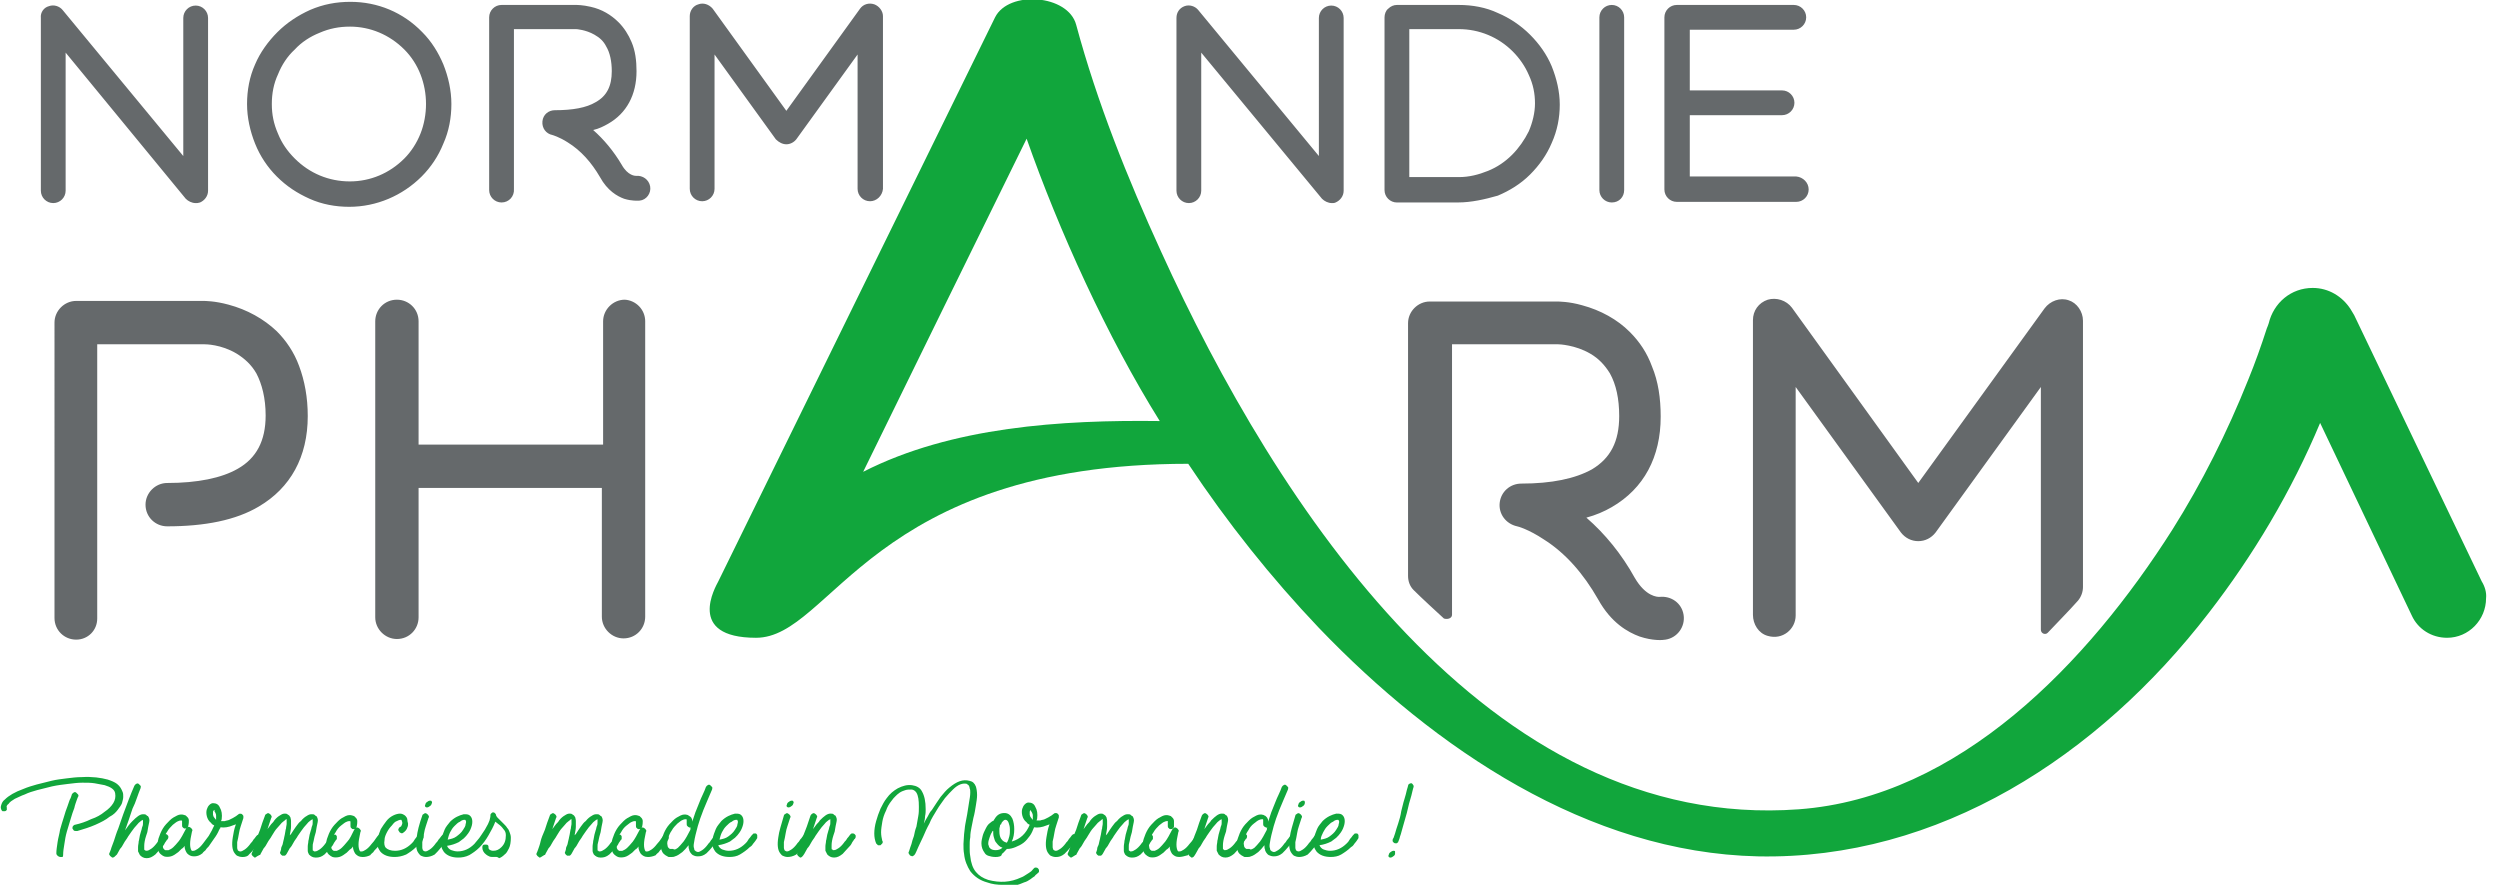 <svg width="178" height="63" fill="none" xmlns="http://www.w3.org/2000/svg">
  <g clip-path="url(#clip0)">
    <path d="M13.931 14.46c-.265 0-.529-.132-.705-.309L4.673 3.747v9.831c0 .485-.397.882-.882.882s-.882-.397-.882-.882V1.278c-.044-.397.22-.749.573-.838.353-.132.749 0 .97.265L13.05 11.11V1.278c0-.485.397-.882.882-.882.485 0 .882.397.882.882V13.579c0 .397-.265.705-.573.838-.132.044-.22.044-.309.044zM24.909 1.896c-.749 0-1.455.132-2.16.441-.661.265-1.278.661-1.764 1.19-.529.485-.926 1.102-1.19 1.763-.309.661-.441 1.367-.441 2.116 0 .749.132 1.411.441 2.116.265.661.661 1.234 1.19 1.763 1.058 1.058 2.425 1.631 3.924 1.631 1.455 0 2.822-.573 3.88-1.631.485-.485.882-1.102 1.146-1.763.265-.661.397-1.411.397-2.116 0-1.455-.529-2.866-1.543-3.88-1.058-1.058-2.425-1.631-3.88-1.631zm-.044 12.829c-.97 0-1.94-.176-2.822-.573-.882-.397-1.631-.882-2.337-1.587-.661-.661-1.19-1.455-1.543-2.337-.353-.882-.573-1.852-.573-2.822 0-.97.176-1.94.573-2.822.353-.838.926-1.631 1.587-2.293.661-.661 1.455-1.19 2.337-1.587.926-.397 1.852-.573 2.866-.573 1.94 0 3.747.749 5.114 2.16.661.661 1.146 1.455 1.499 2.293.353.882.573 1.852.573 2.822 0 .97-.176 1.94-.573 2.822-.353.882-.882 1.675-1.543 2.337-1.367 1.367-3.218 2.16-5.158 2.16zM35.71 14.416c-.485 0-.882-.397-.882-.882V1.234c0-.485.397-.882.882-.882h5.29c.088 0 .485 0 1.058.132.793.176 1.455.573 1.984 1.102.397.397.705.882.926 1.411.265.617.353 1.323.353 2.072 0 1.675-.705 2.998-2.028 3.747-.309.176-.661.353-1.058.441.75.661 1.455 1.499 2.028 2.469.441.794.97.794 1.014.794.485-.044.926.265 1.014.75.088.485-.265.97-.75 1.014-.132 0-.529.044-1.102-.132-.485-.176-1.19-.573-1.719-1.543-.617-1.058-1.367-1.896-2.292-2.469-.617-.397-1.102-.529-1.102-.529-.441-.088-.75-.485-.705-.97.044-.485.441-.794.882-.794 1.279 0 2.248-.176 2.91-.573.793-.441 1.146-1.146 1.146-2.204 0-.705-.132-1.323-.397-1.763-.176-.353-.441-.617-.838-.838-.617-.353-1.278-.397-1.323-.397H36.592V13.446c.044.529-.353.97-.882.97zM61.942 14.328c-.485 0-.882-.397-.882-.882V3.88l-4.365 6.04c-.176.22-.441.353-.705.353s-.529-.132-.75-.353l-4.365-6.04v9.567c0 .485-.397.882-.882.882-.485 0-.882-.397-.882-.882V1.146c0-.397.265-.749.617-.838.353-.132.75 0 1.014.309l5.246 7.274L61.236.617c.221-.309.617-.441 1.014-.309.353.132.617.485.617.838V13.447c-.044.485-.441.882-.926.882zM94.831 14.46c-.265 0-.529-.132-.705-.309L85.528 3.747v9.831c0 .485-.397.882-.882.882-.485 0-.882-.397-.882-.882V1.278c0-.397.22-.705.573-.838.353-.132.75 0 .97.265l8.597 10.404V1.278c0-.485.397-.882.882-.882.485 0 .882.397.882.882V13.579c0 .397-.265.705-.573.838-.088.044-.176.044-.265.044zM100.342 12.609h3.526c.75 0 1.411-.176 2.073-.441.661-.265 1.234-.661 1.719-1.146.485-.485.882-1.058 1.19-1.675.265-.617.441-1.323.441-1.984 0-.705-.132-1.367-.441-2.028-.264-.617-.661-1.19-1.146-1.675-1.014-1.014-2.381-1.587-3.836-1.587h-3.526V12.609zm3.482 1.808h-4.364c-.485 0-.882-.397-.882-.882V1.234c0-.22.088-.485.265-.617.176-.176.397-.265.617-.265h4.408c.97 0 1.94.176 2.778.573.838.353 1.631.882 2.292 1.543.662.661 1.191 1.411 1.543 2.248.353.882.574 1.808.574 2.733 0 .926-.177 1.852-.574 2.733-.352.838-.881 1.587-1.543 2.248-.661.661-1.454 1.146-2.292 1.499-.926.265-1.896.485-2.822.485zM114.758 14.416c-.485 0-.882-.397-.882-.882V1.234c0-.485.397-.882.882-.882s.882.397.882.882v12.3c0 .485-.353.882-.882.882zM128.777 13.491c0 .485-.396.882-.881.882h-8.509c-.485 0-.882-.397-.882-.882V1.234c0-.485.397-.882.882-.882h8.332c.485 0 .882.397.882.882 0 .485-.397.882-.882.882h-7.406v4.321h6.569c.485 0 .881.397.881.882 0 .485-.396.882-.881.882h-6.569v4.365h7.583c.485.044.881.441.881.926zM5.423 45.542c-.838 0-1.543-.661-1.543-1.543V22.969c0-.838.705-1.543 1.543-1.543h9.038c.132 0 .838 0 1.808.265 1.323.353 2.513 1.014 3.439 1.896.661.661 1.234 1.499 1.587 2.469.397 1.058.617 2.248.617 3.571 0 2.91-1.234 5.114-3.483 6.437-1.631.97-3.836 1.411-6.525 1.411-.838 0-1.543-.661-1.543-1.543 0-.838.705-1.543 1.543-1.543 2.16 0 3.88-.353 5.026-1.014 1.323-.75 1.984-1.984 1.984-3.792 0-1.234-.265-2.248-.661-2.998-.353-.617-.838-1.058-1.411-1.411-1.102-.661-2.204-.661-2.293-.661H6.922v19.53c0 .838-.661 1.499-1.499 1.499zM45.938 22.881v21.029c0 .838-.661 1.543-1.543 1.543-.838 0-1.543-.705-1.543-1.543v-9.17H29.803v9.214c0 .838-.661 1.543-1.543 1.543-.838 0-1.543-.705-1.543-1.543V22.881c0-.838.661-1.543 1.543-1.543.838 0 1.543.661 1.543 1.543v8.773h13.138V22.881c0-.838.705-1.543 1.543-1.543.793.044 1.455.705 1.455 1.543zM103.384 43.778V24.512h7.538c.089 0 1.235.044 2.293.661.617.353 1.058.838 1.411 1.411.441.793.661 1.808.661 3.042 0 1.808-.617 2.998-1.94 3.791-1.19.661-2.866 1.014-5.026 1.014-.793 0-1.455.573-1.543 1.367-.088.794.441 1.499 1.235 1.675.044 0 .837.221 1.895.926 1.543.97 2.822 2.425 3.88 4.277.926 1.675 2.116 2.337 2.954 2.645.926.309 1.631.265 1.851.22.838-.132 1.411-.926 1.279-1.764-.132-.838-.882-1.367-1.719-1.278-.133 0-.97 0-1.764-1.367-.926-1.675-2.116-3.13-3.439-4.276.662-.176 1.279-.441 1.808-.75 2.292-1.323 3.483-3.571 3.483-6.437 0-1.323-.177-2.513-.617-3.571-.353-.97-.882-1.763-1.588-2.469-.881-.882-2.072-1.543-3.394-1.896-.926-.265-1.676-.265-1.808-.265h-9.038c-.837 0-1.543.705-1.543 1.543v17.987c0 .397.133.749.397 1.014.573.573 1.587 1.499 2.16 2.028.309.088.574-.044.574-.265zM147.955 42.764c.221-.265.353-.617.353-.97V22.837c0-.661-.441-1.278-1.014-1.455-.617-.221-1.323.044-1.719.573l-8.994 12.432-8.994-12.477c-.397-.529-1.102-.75-1.719-.573-.662.22-1.058.793-1.058 1.455v20.985c0 .661.396 1.323 1.058 1.499 1.058.309 1.984-.485 1.984-1.455v-16.268l7.494 10.36c.309.397.75.617 1.235.617.485 0 .926-.22 1.234-.617l7.495-10.36v17.282c0 .265.309.397.485.221.705-.75 1.455-1.499 2.16-2.292z" fill="#65696B"/>
    <path d="M61.457 33.594c3.88-7.936 7.759-15.827 11.639-23.719 2.292 6.525 5.731 14.108 9.479 20.104-6.966-.088-14.813.397-21.118 3.615zM176.7 41.398s-5.731-11.947-9.082-18.957c-.088-.132-.176-.309-.265-.441-.573-.882-1.543-1.499-2.689-1.499-1.543 0-2.777 1.058-3.13 2.513-.044.132-.088.265-.132.353-.397 1.234-.838 2.469-1.323 3.659-1.499 3.747-3.306 7.362-5.423 10.713-5.995 9.434-15.165 19.046-26.584 19.883-22.131 1.631-37.209-21.691-45.409-39.722-2.381-5.202-4.541-10.581-6.04-16.136-.573-2.16-4.806-2.469-5.775-.529C64.278 14.637 57.71 27.995 51.141 41.398c-.176.353-2.337 4.012 2.689 4.012 5.379 0 8.156-12.388 30.773-12.388 2.777 4.188 5.908 8.112 9.302 11.683 8.244 8.597 19.178 16.003 31.257 16.268 12.874.265 24.248-7.142 32.096-17.326 3.174-4.1 5.907-8.685 7.935-13.535l6.525 13.711c.441.97 1.411 1.587 2.513 1.587 1.543 0 2.777-1.278 2.777-2.822.044-.397-.088-.838-.308-1.19zM4.276 61.016c-.044 0-.132-.044-.176-.088-.044-.044-.088-.088-.088-.176 0-.22.044-.485.088-.793.044-.309.132-.573.176-.882.088-.309.176-.617.265-.882.088-.309.176-.573.265-.794.088-.22.132-.441.22-.573.044-.132.088-.22.088-.265.044-.044.044-.088.132-.132.044-.044.132-.044.176 0 .044.044.088.088.132.132.044.044.044.132 0 .176 0 0-.044.088-.088.221-.044.132-.132.353-.176.573-.088.22-.176.485-.265.794-.088.309-.176.573-.265.882-.088.309-.132.573-.176.882-.044.265-.088.529-.088.75 0 .044 0 .132-.044.176h-.176zm1.102-1.852c-.044 0-.088 0-.132-.044-.044-.044-.044-.088-.088-.132 0-.044 0-.132.044-.176.044-.044.088-.088.132-.088.397-.088.794-.22 1.146-.397.397-.132.705-.309.97-.529.265-.176.485-.397.617-.617.132-.22.176-.441.132-.705-.044-.265-.309-.441-.749-.573-.22-.044-.441-.088-.705-.132s-.573-.044-.882-.044c-.309 0-.661.044-1.014.088-.353.044-.749.088-1.146.176-.353.088-.705.176-1.058.265-.309.088-.617.176-.882.309-.265.088-.485.22-.705.309-.22.132-.353.22-.441.353-.132.088-.176.22-.132.265v.176c-.044.044-.088.088-.132.088H.176c-.044-.044-.088-.088-.088-.132-.044-.088-.044-.176 0-.309.044-.132.088-.265.265-.397.265-.265.705-.529 1.323-.75.309-.132.617-.22.926-.309.353-.088.705-.176 1.058-.265.353-.088.749-.132 1.102-.176.353-.044.705-.088 1.058-.088.749-.044 1.367.044 1.852.176.265.088.485.176.661.309.22.176.309.353.397.573.044.088.044.221.044.353 0 .132-.044.265-.088.441-.044.132-.176.309-.309.485-.132.176-.309.353-.573.485-.265.22-.617.397-1.014.573-.397.176-.838.309-1.279.441h-.132zM8.024 61.06c-.044 0-.044 0-.088-.044s-.088-.044-.132-.132c-.044-.044-.044-.088 0-.176 0 0 .044-.088.088-.221.044-.176.132-.353.22-.617.088-.265.176-.573.309-.882.132-.353.22-.661.353-1.014l.397-1.058c.132-.353.265-.661.397-.97.044-.044.044-.088.132-.132.044-.044.132-.044.176 0 .044.044.088.088.132.132.044.044 0 .132 0 .176-.088.221-.176.441-.265.705-.088.265-.176.485-.309.75-.088.265-.176.529-.265.794-.088.265-.176.485-.265.749.176-.265.353-.485.529-.661.309-.309.529-.485.749-.485.088 0 .176 0 .22.044.044.044.088.088.132.088.088.132.132.265.088.441-.044.176-.088.441-.132.705 0 .044-.044.088-.044.132 0 .044-.044.088-.044.132-.088.265-.132.529-.132.705v.22c0 .044 0 .088.044.088 0 0 .044 0 .044.044h.088c.088 0 .176-.044.309-.132.132-.088.265-.22.397-.397.132-.132.221-.309.309-.397.088-.088.132-.176.132-.176.044-.044.088-.088.132-.088.044 0 .132 0 .176.044.044.044.088.088.088.132s0 .132-.044.176c0 0 0 .044-.044.044-.044.044-.044.088-.088.132s-.088.132-.132.22c-.044.088-.132.176-.176.221-.176.176-.309.353-.441.485-.22.176-.397.265-.617.265-.22 0-.353-.088-.485-.22-.044-.088-.088-.176-.132-.265v-.309c0-.132.044-.265.044-.397.044-.132.044-.265.088-.441l.088-.309c.044-.088.044-.22.088-.309.044-.088.044-.176.044-.265v-.132-.088s-.044.044-.088.044c-.044.044-.132.088-.22.176-.088.088-.176.22-.309.353-.132.176-.265.353-.441.617-.088.176-.22.309-.309.485-.088.176-.176.309-.265.397-.088.132-.132.265-.22.397-.176.176-.22.221-.309.221z" fill="#11A63C"/>
    <path d="M15.254 57.666c-.044.044-.088.088-.088.132V58.018c0 .044.044.088.044.132.044.044.088.132.132.176l.044.044v-.309c0-.088-.044-.176-.088-.265l-.044-.044c.044-.044.044-.044 0-.088zm1.984 3.351c-.132 0-.265-.044-.353-.088-.088-.044-.132-.132-.176-.176-.176-.221-.22-.617-.132-1.146.044-.265.088-.573.221-.926-.044.044-.132.044-.221.088-.309.132-.617.176-.882.132 0 .044 0 .088-.044.088 0 .044-.044.088-.044.088-.088.22-.22.441-.353.617-.132.176-.265.397-.397.573-.088.088-.176.176-.22.265-.088.088-.176.132-.22.221-.221.176-.397.22-.617.22-.221 0-.353-.088-.485-.22-.088-.132-.176-.309-.176-.529-.044.088-.132.176-.221.221l-.22.22c-.176.132-.353.265-.529.309-.176.044-.353.044-.485 0-.088-.044-.176-.088-.265-.176-.088-.088-.132-.176-.176-.309-.044-.221-.044-.485.044-.794.088-.265.176-.485.309-.705.132-.22.309-.397.485-.573.176-.176.353-.265.529-.353.176-.088.353-.088.485-.044.044 0 .088.044.132.044.044.044.088.088.132.132.044.044.088.132.088.221 0 .088 0 .22-.044.397 0 .044-.044.088-.088.132-.044.044-.088.044-.176.044-.044 0-.088-.044-.132-.088s-.044-.088-.044-.176v-.176-.088s0-.044-.044-.044-.132 0-.22.044c-.132.044-.22.132-.397.265-.132.132-.309.309-.397.485-.132.176-.22.397-.265.573-.044.176-.088.353-.044.485 0 .132.088.221.176.265h.22c.088-.044.22-.088.353-.22.088-.088.22-.22.397-.441.132-.176.309-.485.485-.838.044-.044.044-.088.132-.132.044-.044.088-.044.176 0 .044.044.088.044.132.132.044.044.044.088 0 .176-.088.397-.132.661-.132.882 0 .22.044.353.088.441l.044.044h.088c.088 0 .176-.044.309-.132.132-.088.265-.221.397-.397.132-.176.265-.353.397-.529.088-.176.221-.353.309-.573l.088-.176c-.088-.044-.176-.088-.22-.176-.176-.132-.265-.309-.309-.485-.044-.176-.044-.353 0-.485.044-.132.088-.22.176-.309.088-.088.176-.132.265-.132.22 0 .397.088.485.309.132.221.176.485.132.838l-.044.132h.265c.088-.044.22-.044.309-.088.088-.044.176-.088.265-.132.088-.044.132-.088.221-.132.044-.044.132-.088.176-.132s.088-.044.132-.044.088 0 .132.044c.044.044.088.088.088.132v.132c-.132.441-.265.75-.309 1.058-.044.265-.088.485-.132.661v.397c0 .088.044.132.044.176l.044.044c.044 0 .044.044.132.044.088 0 .176-.044.309-.132.132-.088.265-.221.397-.397.044-.088.132-.132.176-.221.044-.088.088-.132.132-.176s.088-.132.132-.176c.044-.044.088-.088.132-.088h.176c.044.044.088.088.088.132 0 .044 0 .132-.044.176 0 0 0 .044-.044.044-.044.044-.044.088-.088.132-.044.044-.088.132-.132.221-.044.088-.132.176-.176.22-.132.176-.309.353-.441.485-.088.132-.265.176-.485.176z" fill="#11A63C"/>
    <path d="M18.164 61.06c-.044 0-.044 0-.088-.044s-.088-.044-.132-.132c-.044-.044-.044-.088 0-.176 0 0 .044-.088.088-.22.044-.132.132-.353.176-.573.088-.265.176-.529.309-.838.088-.309.22-.661.353-1.014 0-.044.044-.088.132-.132.044-.044.132-.044.176 0 .044.044.088.044.132.132.044.044.044.132 0 .176l-.265.793c.088-.132.176-.22.265-.353.088-.088.176-.176.221-.265.132-.176.309-.309.397-.353.132-.088.221-.132.353-.132.044 0 .132 0 .176.044s.088.044.132.088c.044.044.044.088.088.132 0 .044.044.132.044.265v.397c0 .176-.044.353-.088.617l.088-.088c.132-.22.265-.397.353-.529.132-.176.22-.309.353-.397.132-.176.309-.309.397-.353.132-.088.22-.132.353-.132.088 0 .176 0 .22.044s.088.088.132.088c.088.132.132.265.088.441-.044.176-.088.441-.132.705l-.088.309c-.044.132-.044.265-.088.397-.044.132-.044.221-.044.309v.221c0 .044 0 .088.044.088 0 0 .044 0.0.044.044h.088c.088 0 .176-.044.309-.132.132-.088.265-.221.397-.397.044-.088.132-.132.176-.22.044-.088.088-.132.132-.176s.088-.132.132-.176c.044-.044.088-.088.132-.088h.176c.044.044.088.088.088.132v.176s0 .044-.044.044c-.044.044-.044.088-.088.132-.044.044-.088.132-.132.221s-.132.176-.176.22c-.132.176-.309.353-.441.485-.22.176-.397.22-.617.22-.221 0-.353-.088-.485-.22-.044-.088-.088-.176-.088-.265v-.309c0-.132.044-.265.044-.397.044-.132.044-.265.088-.441l.088-.309c.044-.088.044-.221.088-.309.044-.088.044-.176.044-.265v-.221s-.044.044-.088.044c-.044.044-.132.088-.221.176-.088.088-.176.22-.309.353-.132.176-.265.353-.441.617-.088.176-.221.309-.309.485-.088.176-.176.309-.265.397-.088.132-.132.265-.22.397-.044.044-.044.088-.132.132h-.176c-.044-.044-.088-.044-.132-.132-.044-.044-.044-.088 0-.176 0-.044.044-.088.044-.176 0-.088.044-.176.088-.265.044-.088.044-.221.088-.353.044-.132.044-.265.088-.397.044-.176.044-.353.088-.441 0-.132.044-.22.044-.309v-.22-.132c-.044 0-.088.044-.132.088-.044.044-.132.088-.22.176-.088.088-.176.221-.309.353-.132.132-.265.353-.397.573-.088.176-.22.309-.309.485-.088.176-.176.309-.265.397-.088.132-.132.265-.22.397 0 .044-.044.088-.088.088-.265.132-.265.176-.309.176z" fill="#11A63C"/>
    <path d="M25.791 61.016c-.221 0-.353-.088-.485-.22-.088-.132-.176-.309-.176-.529-.044.088-.132.176-.221.221l-.22.22c-.176.132-.353.265-.529.309-.176.044-.353.044-.485 0-.088-.044-.176-.088-.265-.176-.088-.088-.132-.176-.176-.309-.044-.22-.044-.485.044-.793.088-.265.176-.485.309-.705.132-.22.309-.397.485-.573.176-.176.353-.265.529-.353.176-.088.353-.088.485-.044.044 0 .088.044.132.044.044.044.088.088.132.132.044.044.088.132.088.221 0 .088 0 .22-.044.397 0 .044-.044.088-.088.132s-.088.044-.176.044c-.044 0-.088-.044-.132-.088s-.044-.088-.044-.176v-.176-.088s0-.044-.044-.044-.132 0-.22.044c-.132.044-.22.132-.397.265-.176.132-.309.309-.397.485-.132.176-.22.397-.265.573-.044.176-.088.353-.044.485 0 .132.088.22.176.265h.22c.088-.044.22-.088.353-.22.088-.088.22-.22.397-.441.176-.176.309-.485.485-.838.044-.044.044-.088.132-.132.044-.044.088-.044.176 0 .044.044.088.044.132.132.044.044.044.088 0 .176-.088.397-.132.661-.132.882 0 .22.044.353.088.441l.044.044h.088c.088 0 .176-.044.309-.132.132-.088.265-.221.397-.397.132-.132.22-.265.309-.397.088-.132.132-.176.132-.176.044-.044.088-.088.132-.088s.132 0 .176.044c.044.044.088.088.088.132 0 .044 0 .132-.044.176 0 0 0 .044-.044.044-.044.044-.044.088-.088.132-.044.044-.088.132-.132.22-.044.088-.132.176-.176.221-.088.088-.176.176-.221.265-.088.088-.176.132-.22.22-.176.088-.353.132-.573.132z" fill="#11A63C"/>
    <path d="M28.083 61.016c-.441 0-.793-.132-1.014-.397-.044-.088-.132-.176-.176-.353-.044-.132-.044-.353 0-.573.044-.22.132-.441.22-.661.132-.22.265-.397.397-.573.132-.176.309-.309.485-.397.176-.088.353-.132.485-.132.132 0 .22.044.353.132.088.088.176.176.176.353 0 .088.044.176.044.22 0 .088 0 .176-.044.265-.044.176-.176.309-.309.397-.044.044-.132.044-.176 0-.044 0-.088-.044-.132-.132-.044-.044-.044-.132 0-.176 0-.044.044-.088.132-.132.044 0 .044-.044.088-.132s.044-.176 0-.265c0-.044-.044-.088-.044-.088h-.044c-.088 0-.176.044-.265.088-.132.044-.221.132-.353.309-.132.132-.265.309-.353.485-.088.176-.176.353-.176.573-.044.22 0 .441.088.529.132.132.353.221.661.221.441 0 .838-.176 1.19-.529.088-.088.132-.132.176-.22s.088-.132.132-.176c.044-.044.088-.132.132-.176l.132-.132h.176c.044.044.088.088.088.132v.176s0 .044-.044.088c0 .044-.044.088-.088.132-.044.044-.088.132-.176.22-.044.088-.132.176-.22.22-.221.221-.485.397-.705.529-.309.132-.573.176-.838.176z" fill="#11A63C"/>
    <path d="M30.729 57.225c0 .044-.044.132-.132.176-.044.044-.132.088-.176.088s-.088 0-.132-.044c-.044-.044-.044-.088 0-.176 0-.044.044-.132.132-.176.044-.044.132-.088.176-.088.044 0 .132 0 .132.044.044.044.044.132 0 .176zm-.397 3.792c-.132 0-.265-.044-.353-.088-.088-.044-.132-.132-.176-.176-.176-.22-.22-.617-.132-1.146.044-.397.176-.926.397-1.543 0-.044.044-.088.132-.132.044-.044.132-.044.176 0s.088.044.132.132c.044.044.044.132 0 .176-.132.441-.265.75-.309 1.058-.044.265-.088.485-.132.661v.397c0 .088.044.132.044.176l.044.044c.044 0 .044.044.132.044.088 0 .176-.044.309-.132.132-.088.265-.22.397-.397.044-.088.132-.132.176-.22s.088-.132.132-.176c.044-.044.088-.132.132-.176s.088-.088.132-.088h.176c.044.044.088.088.088.132v.176s0 .044-.044.044c-.044.044-.044.088-.088.132s-.088.132-.132.22c-.044.088-.132.176-.176.221-.132.176-.309.353-.441.485-.22.132-.441.176-.617.176z" fill="#11A63C"/>
    <path d="M33.065 58.371s-.044 0 0 0c-.088 0-.22.044-.309.132-.132.044-.265.176-.397.309-.132.132-.22.265-.309.441-.088.176-.132.353-.176.529.22-.044.441-.088.617-.22.176-.132.353-.265.485-.485.088-.132.176-.265.176-.397.044-.132.044-.22 0-.265 0-.044-.044-.044-.088-.044zm2.028 2.645c-.088 0-.176 0-.265-.044-.088-.044-.176-.088-.22-.132-.176-.132-.265-.309-.265-.485 0-.044 0-.132.044-.176s.088-.044.176-.044.132 0 .176.044.044.088.044.176c0 .088.044.132.132.176.088.044.132.044.22.044.22 0 .397-.088.573-.265.221-.221.309-.485.309-.838 0-.176-.044-.309-.176-.441-.088-.132-.22-.265-.353-.353l-.22-.176c-.132.353-.309.661-.485.97-.176.309-.397.617-.661.882-.22.221-.485.397-.705.529-.265.132-.529.176-.793.176-.441 0-.794-.132-1.014-.397-.044-.088-.132-.176-.176-.353-.044-.132-.044-.353 0-.573.044-.22.132-.441.221-.661.088-.22.265-.397.397-.573.132-.132.309-.265.485-.353.176-.088.309-.132.485-.176.132 0 .265 0 .353.044.088.044.176.132.221.265.044.132.044.309 0 .485-.044.176-.132.397-.265.573-.088.132-.176.22-.309.353-.132.088-.22.176-.353.265-.265.132-.529.22-.838.265.044.132.176.265.309.309.132.044.265.088.441.088.441 0 .838-.176 1.19-.529.088-.088.132-.176.221-.265.088-.088.176-.22.265-.353.088-.132.176-.265.265-.397.088-.132.132-.265.22-.397.044-.132.132-.265.132-.353.044-.132.044-.221.044-.265s0-.088.044-.132c.044-.044.088-.088.132-.088.044 0 .088 0 .132.044s.088.088.088.132c0 .044.044.132.132.221.088.088.132.132.221.22.088.088.132.132.22.22.088.088.176.176.22.265.088.088.132.176.176.309.044.132.088.22.088.397 0 .309-.044.573-.132.749-.088.176-.176.353-.309.441-.132.132-.265.22-.397.265-.132-.132-.265-.088-.441-.088zM38.444 61.06c-.044 0-.044 0-.088-.044-.044-.044-.088-.044-.132-.132-.044-.044-.044-.088 0-.176 0 0 .044-.088.088-.22.044-.132.132-.353.176-.573.044-.22.176-.529.309-.838.088-.309.221-.661.353-1.014 0-.044.044-.088.132-.132.044-.044.132-.044.176 0 .044.044.088.044.132.132.044.044.044.132 0 .176l-.265.793c.088-.132.176-.22.265-.353.088-.088.176-.176.22-.265.132-.176.309-.309.397-.353.132-.088.22-.132.353-.132.044 0 .132 0 .176.044s.088.044.132.088.044.088.088.132c0 .044.044.132.044.265v.397c0 .176-.044.353-.088.617l.088-.088c.132-.22.265-.397.353-.529.132-.176.22-.309.353-.397.132-.176.309-.309.397-.353.132-.088.221-.132.353-.132.088 0 .176 0 .221.044.044.044.088.088.132.088.088.132.132.265.088.441-.044.176-.088.441-.132.705l-.088.309c-.044.132-.044.265-.088.397-.044.132-.044.221-.044.309v.221c0 .044 0 .088.044.088 0 0 .044 0.0.044.044h.088c.088 0 .176-.044.309-.132.132-.088.265-.221.397-.397.044-.088.132-.132.176-.22.044-.088.088-.132.132-.176.044-.044.088-.132.132-.176s.088-.088.132-.088h.176c.044.044.088.088.088.132v.176s0 .044-.044.044c-.044.044-.044.088-.088.132-.044.044-.088.132-.132.221-.044.088-.132.176-.176.22-.132.176-.309.353-.441.485-.22.176-.397.22-.617.22-.22 0-.353-.088-.485-.22-.044-.088-.088-.176-.088-.265v-.309c0-.132.044-.265.044-.397.044-.132.044-.265.088-.441l.088-.309c.044-.088.044-.221.088-.309.044-.088.044-.176.044-.265v-.221s-.044.044-.088.044c-.044.044-.132.088-.22.176-.088.088-.176.22-.309.353-.132.176-.265.353-.441.617-.088.176-.22.309-.309.485-.088.176-.176.309-.265.397-.088.132-.132.265-.22.397-.044.044-.044.088-.132.132h-.176c-.044-.044-.088-.044-.132-.132-.044-.044-.044-.088 0-.176 0-.044.044-.088.044-.176 0-.088.044-.176.088-.265.044-.088.044-.221.088-.353.044-.132.044-.265.088-.397.044-.176.044-.353.088-.441 0-.132.044-.22.044-.309v-.22-.132c-.044 0-.088.044-.132.088s-.132.088-.22.176c-.088.088-.176.221-.309.353-.132.132-.265.353-.397.573-.088.176-.221.309-.309.485-.088.176-.176.309-.265.397-.088.132-.132.265-.22.397 0 .044-.044.088-.088.088-.22.132-.265.176-.309.176z" fill="#11A63C"/>
    <path d="M46.115 61.016c-.22 0-.353-.088-.485-.22-.088-.132-.176-.309-.176-.529-.044.088-.132.176-.22.221-.088.088-.132.132-.22.22-.176.132-.353.265-.529.309-.176.044-.353.044-.485 0-.088-.044-.176-.088-.265-.176-.088-.088-.132-.176-.176-.309-.044-.22-.044-.485.044-.793.088-.265.176-.485.309-.705.132-.22.309-.397.485-.573.176-.176.353-.265.529-.353.176-.088.353-.088.485-.044.044 0 .088.044.132.044.044.044.088.088.132.132.044.044.088.132.088.221 0 .088 0 .22-.044.397 0 .044-.044.088-.088.132s-.088.044-.176.044c-.044 0-.088-.044-.132-.088-.044-.044-.044-.088-.044-.176v-.176-.088s0-.044-.044-.044-.132 0-.22.044c-.132.044-.221.132-.397.265-.176.132-.309.309-.397.485-.132.176-.22.397-.265.573-.044.176-.088.353-.044.485 0 .132.088.22.176.265h.221c.088-.044.22-.088.353-.22.088-.088.22-.22.397-.441.132-.176.309-.485.485-.838.044-.044.044-.088.132-.132.044-.044.088-.044.176 0 .044.044.088.044.132.132.044.044.044.088 0 .176-.088.397-.132.661-.132.882 0 .22.044.353.088.441l.044.044h.088c.088 0 .176-.044.309-.132.132-.088.265-.221.397-.397.132-.132.221-.265.309-.397.088-.132.132-.176.132-.176.044-.044.088-.088.132-.088s.132 0 .176.044c.044.044.088.088.088.132 0 .044 0 .132-.044.176 0 0 0 .044-.044.044-.044.044-.044.088-.088.132-.044.044-.088.132-.132.22-.044.088-.132.176-.176.221-.088.088-.176.176-.22.265-.088.088-.176.132-.22.22-.176.088-.397.132-.573.132z" fill="#11A63C"/>
    <path d="M48.275 60.355c.088-.088.22-.22.397-.441.132-.176.309-.485.485-.838v-.044c0-.044 0-.088.044-.132-.044.044-.088.044-.132 0-.044 0-.088-.044-.132-.088-.044-.044-.044-.088-.044-.176v-.176-.088s0-.044-.044-.044-.132 0-.22.044c-.132.044-.221.132-.397.265-.132.132-.309.309-.397.485-.132.176-.22.397-.265.573-.044.176-.088.353-.044.485 0 .132.088.22.176.265h.22c.132.088.22 0 .353-.088zm2.866-1.014c.044.044.088.088.088.132 0 .044 0 .132-.044.176 0 0 0 .044-.044.044-.044.044-.044.088-.088.132-.044.044-.088.132-.132.22-.044.088-.132.176-.176.221-.132.176-.309.353-.441.485-.221.176-.397.221-.617.221-.176 0-.265-.044-.353-.088-.088-.044-.132-.132-.176-.176-.044-.088-.088-.132-.088-.22-.044-.088-.044-.176-.044-.309-.088.088-.132.176-.221.265-.088.088-.132.132-.22.221-.176.132-.353.265-.529.309-.088.044-.176.044-.265.044h-.132c-.044 0-.088 0-.132-.044-.088-.044-.176-.088-.265-.176s-.132-.176-.176-.309c-.044-.22-.044-.485.044-.794.088-.265.176-.485.309-.705.132-.221.309-.397.485-.573.176-.176.353-.265.529-.353.176-.088.353-.088.485-.044 0 0 .044-0.0.088.044.044.044.088.044.132.088.044.044.088.088.088.132.044.044.044.132.044.22.088-.22.132-.441.22-.661.088-.22.176-.441.265-.661.088-.22.176-.441.265-.617.088-.176.176-.397.22-.529.044-.044.044-.088.132-.132.044-.044.132-.044.176 0s.088.088.132.132c.044.044 0 .132 0 .176-.221.529-.441 1.014-.617 1.455-.176.441-.309.838-.397 1.146-.132.485-.221.838-.265 1.146-.044.22-.044.353 0 .441 0 .088.044.176.088.176l.044.044c.044 0 .088.044.132.044.088 0 .176-.044.309-.132.132-.088.265-.22.397-.397.044-.088.132-.132.176-.22s.088-.132.132-.176c.044-.044.088-.132.132-.176.044-.044.088-.088.132-.088.088-.176.132-.132.176-.132z" fill="#11A63C"/>
    <path d="M52.419 58.371c-.088 0-.221.044-.309.132-.132.044-.265.176-.397.309-.132.132-.22.265-.309.441-.088.176-.132.353-.176.529.221-.044.441-.088.617-.22.176-.132.353-.265.485-.485.088-.132.176-.265.176-.397.044-.132.044-.22 0-.265 0-.044 0-.044-.088-.044zm-.485 2.645c-.441 0-.793-.132-1.014-.397-.044-.088-.132-.176-.176-.353-.044-.132-.044-.353 0-.573.044-.22.132-.441.22-.661.088-.22.265-.397.397-.573.132-.132.309-.265.485-.353.176-.088.309-.132.485-.176.132 0 .265 0 .353.044.088.044.176.132.22.265.044.132.044.309 0 .485-.044.176-.132.397-.265.573-.088.132-.176.221-.309.353-.132.088-.22.176-.353.265-.265.132-.529.22-.838.265.044.132.176.265.309.309.132.044.265.088.441.088.441 0 .838-.176 1.19-.529.088-.088.132-.132.176-.22.044-.088.088-.132.132-.176.044-.044.088-.132.132-.176.044-.044.088-.088.132-.132h.176c.044.044.088.088.088.132v.176s0 .044-.044.088c-.044.044-.044.088-.088.132s-.088.132-.176.22c-.044.088-.132.176-.22.22-.22.221-.485.397-.705.529-.22.132-.485.176-.75.176zM56.475 57.225c0 .044-.044.132-.132.176-.044.044-.132.088-.176.088s-.088 0-.132-.044c-.044-.044-.044-.088 0-.176 0-.044.044-.132.132-.176.044-.044.132-.088.176-.088.044 0 .132 0 .132.044.044.044.044.132 0 .176zm-.397 3.792c-.132 0-.265-.044-.353-.088-.088-.044-.132-.132-.176-.176-.176-.22-.22-.617-.132-1.146.044-.397.221-.926.397-1.543 0-.044.044-.088.132-.132.044-.044.132-.044.176 0s.088.044.132.132c.044.044.044.132 0 .176-.132.441-.265.75-.309 1.058-.044.265-.088.485-.132.661v.397c0 .088.044.132.044.176l.044.044c.044 0 .044.044.132.044.088 0 .176-.044.309-.132.132-.088.265-.22.397-.397.044-.088.132-.132.176-.22s.088-.132.132-.176c.044-.044.088-.132.132-.176s.088-.088.132-.088h.176c.044.044.088.088.088.132v.176s0 .044-.044.044c-.044.044-.044.088-.088.132s-.088.132-.132.22c-.044.088-.132.176-.176.221-.132.176-.309.353-.441.485-.221.132-.441.176-.617.176z" fill="#11A63C"/>
    <path d="M57.004 61.06c-.044 0-.044 0-.088-.044-.044-.044-.088-.044-.132-.132-.044-.044-.044-.088 0-.176.088-.309.176-.573.265-.794.088-.265.176-.529.309-.838.132-.309.221-.661.353-1.014.044-.044.044-.088.132-.132.044-.044.132-.044.176 0 .044.044.088.044.132.132.044.044.044.088 0 .176-.044.132-.088.265-.132.397-.044.132-.088.265-.132.397.088-.132.176-.22.265-.353.088-.088.176-.176.22-.265.309-.309.529-.485.75-.485.088 0 .176 0 .22.044s.088.088.132.088c.088.132.132.265.088.441-.044.176-.088.441-.132.705 0 .044-.044.088-.044.132 0 .044-.044.088-.044.132-.088.265-.132.529-.132.705v.22c0 .044 0 .088.044.088 0 0 .044 0 .044.044h.088c.088 0 .176-.044.309-.132.132-.088.265-.22.397-.397.044-.088.132-.132.176-.22.044-.088.088-.132.132-.176.044-.044.088-.132.132-.176s.088-.088.132-.088c.044 0 .132 0 .176.044s.088.088.088.132 0 .132-.044.176c0 0 0 .044-.044.044-.044.044-.044.088-.088.132s-.088.132-.132.22c-.044.088-.132.176-.176.22-.176.176-.309.353-.441.485-.22.176-.397.265-.617.265-.22 0-.353-.088-.485-.22l-.132-.265v-.309c0-.132.044-.265.044-.397.044-.132.044-.265.088-.441l.088-.309c.044-.088.044-.221.088-.309.044-.088.044-.176.044-.265v-.132-.088s-.044.044-.088.044c-.044.044-.132.088-.22.176-.088.088-.176.22-.309.353-.132.176-.265.353-.441.617-.088.176-.22.309-.309.485-.088.176-.176.309-.265.397-.088.132-.132.265-.221.397-.132.22-.22.265-.265.265zM71.376 63c-.353 0-.75-.044-1.102-.176-.485-.132-.882-.397-1.19-.793-.22-.353-.397-.75-.441-1.234-.044-.22-.044-.441-.044-.705 0-.221.044-.485.044-.705.044-.265.044-.485.088-.705.044-.221.088-.485.132-.705.044-.309.088-.573.132-.838.044-.265.088-.485.088-.705 0-.132 0-.22-.044-.309 0-.088-.044-.132-.044-.176-.044-.044-.044-.044-.088-.088-.044 0-.044 0-.044-.044-.309-.088-.661.044-1.014.397-.176.176-.353.353-.573.617-.176.265-.397.529-.573.838-.176.309-.397.617-.529.97-.176.309-.309.617-.441.926-.132.309-.265.529-.353.75-.088.22-.176.397-.22.485-.044.044-.044.088-.132.132-.044.044-.088.044-.176 0-.044 0-.088-.044-.132-.132-.044-.044-.044-.132 0-.176.044-.176.132-.397.176-.529.044-.176.088-.353.176-.573.044-.22.088-.441.176-.661.044-.265.088-.529.132-.75.044-.22.044-.441.044-.661 0-.485-.044-.793-.176-1.014-.088-.132-.221-.22-.353-.22-.176 0-.309 0-.441.044-.132.044-.265.088-.397.176-.132.088-.22.176-.309.265-.088.088-.176.176-.265.309-.176.22-.309.441-.397.705-.132.265-.22.529-.265.793-.044.265-.088.529-.088.75 0 .22.044.441.088.617.044.044.044.088 0 .176-.044.044-.088.088-.132.132h-.176c-.044-.044-.088-.088-.132-.132-.088-.221-.132-.441-.132-.705s.044-.573.132-.882.176-.573.309-.882c.132-.265.265-.529.441-.75.22-.309.485-.529.793-.705.353-.176.661-.265 1.014-.22.309.044.573.176.705.441.176.309.265.705.265 1.278 0 .132 0 .309-.044.485 0 .176-.044.353-.088.529.088-.176.176-.353.265-.485.088-.176.176-.353.309-.485.221-.353.441-.661.617-.926.221-.265.397-.485.617-.661.529-.441.97-.617 1.455-.485.221.044.353.176.441.397.044.132.088.353.088.617 0 .22-.044.485-.088.75-.044.265-.088.573-.176.882-.044.22-.088.441-.132.661-.044.22-.088.441-.088.705-.044.22-.044.441-.044.705 0 .22 0 .441.044.661.044.441.176.838.397 1.102.22.265.485.441.882.573.838.22 1.587.176 2.337-.176.132-.044.265-.132.397-.22.132-.088.22-.132.265-.176.088-.044.132-.132.22-.221.044-.044.088-.088.132-.088s.132-0.0.176.044c.044.044.088.088.088.176s0 .132-.044.132c0 0-.044.044-.088.088s-.132.088-.176.176c-.088.044-.176.132-.309.22-.132.088-.265.176-.441.22-.397.176-.749.265-1.146.353-.132-.176-.265-.176-.397-.176z" fill="#11A63C"/>
    <path d="M73.404 57.666c-.044 0-.044 0 0 0-.044.044-.088.088-.088.132V58.018c0 .044.044.088.044.132.044.044.088.132.132.176l.044.044v-.309c0-.088-.044-.176-.088-.265l-.044-.044v-.088zm-2.204 1.146c0 .044-.044.132-.044.176v.22c0 .221.044.441.176.573.088.132.221.176.353.22.088-.132.132-.265.176-.441.044-.176.044-.309.044-.485 0-.22-.044-.353-.088-.485-.044-.132-.132-.22-.221-.22-.088 0-.132.044-.176.088s-.132.132-.132.22c-.088.044-.088.088-.088.132zm-.529.353l-.044.088c-.088.132-.132.265-.176.397-.044.132-.088.265-.088.397 0 .044 0 .132.044.176 0 .088.044.132.088.176.088.088.22.132.397.132.176 0 .353-.044.485-.176-.176-.044-.309-.176-.441-.353-.088-.088-.132-.22-.176-.397-.044-.132-.044-.309-.044-.441h-.044zm.176 1.852c-.176 0-.353-.044-.485-.088-.132-.044-.22-.132-.265-.22-.132-.176-.22-.397-.22-.661 0-.176.044-.353.088-.529.044-.176.132-.353.221-.529.088-.176.176-.309.309-.397.088-.088.176-.132.265-.176 0-.044.044-.088.044-.088.176-.309.397-.441.705-.441.265 0 .441.132.573.397.088.221.132.485.132.75 0 .309-.044.617-.176.882.617-.176 1.014-.573 1.278-1.19-.088-.044-.176-.088-.22-.176-.176-.132-.265-.309-.309-.485-.044-.176-.044-.353 0-.485.044-.132.088-.22.176-.309.088-.088.176-.132.265-.132.22 0 .397.088.485.309.132.22.176.485.132.838l-.044.132h.265c.088-.044.22-.044.309-.088.088-.044.176-.088.265-.132.088-.044.132-.088.221-.132.044-.044.132-.088.176-.132s.088-.044.132-.044.088 0 .132.044c.044.044.088.088.088.132v.132c-.132.441-.265.749-.309 1.058-.044.265-.088.485-.132.661v.397c0 .088.044.132.044.176l.044.044c.044 0 .044.044.132.044.088 0 .176-.044.309-.132.132-.088.265-.221.397-.397.044-.088.132-.132.176-.22.044-.088.088-.132.132-.176s.088-.132.132-.176c.044-.044.088-.088.132-.088h.176c.044.044.088.088.088.132 0 .044 0 .132-.044.176 0 0 0 .044-.044.044 0 .044-.044.088-.088.132-.044.044-.088.132-.132.221s-.132.176-.176.22c-.132.176-.309.353-.441.485-.221.176-.397.22-.617.22-.132 0-.265-.044-.353-.088-.088-.044-.132-.132-.176-.176-.176-.221-.22-.617-.132-1.146.044-.265.088-.573.22-.926-.044.044-.132.044-.22.088-.309.132-.617.176-.882.132-.088.221-.176.441-.309.617-.132.176-.265.353-.441.485-.176.132-.353.22-.573.309-.22.088-.397.132-.617.132-.132.132-.22.265-.353.353 0 .176-.22.22-.485.22z" fill="#11A63C"/>
    <path d="M76.27 61.06c-.044 0-.044 0-.088-.044s-.088-.044-.132-.132c-.044-.044-.044-.088 0-.176 0 0 .044-.088.088-.22.044-.132.132-.353.176-.573.044-.22.176-.529.309-.838.088-.309.22-.661.353-1.014 0-.044.044-.088.132-.132.044-.044.132-.044.176 0 .044.044.088.044.132.132.044.044.044.132 0 .176l-.265.793c.088-.132.176-.22.265-.353.088-.088.176-.176.22-.265.132-.176.309-.309.397-.353.132-.088.22-.132.353-.132.044 0 .132 0 .176.044s.088.044.132.088.044.088.088.132c0 .044.044.132.044.265v.397c0 .176-.044.353-.088.617l.088-.088c.132-.22.265-.397.353-.529.132-.176.221-.309.353-.397.132-.176.309-.309.397-.353.132-.088.22-.132.353-.132.088 0 .176 0 .22.044s.088.088.132.088c.088.132.132.265.088.441-.044.176-.088.441-.132.705l-.088.309c-.044.132-.044.265-.088.397-.044.132-.044.221-.044.309v.221c0 .044 0 .088.044.088 0 0 .044 0.0.044.044h.088c.088 0 .176-.044.309-.132.132-.088.265-.221.397-.397.044-.088.132-.132.176-.22.044-.088.088-.132.132-.176.044-.044.088-.132.132-.176s.088-.088.132-.088h.176c.044.044.088.088.088.132v.176s0 .044-.044.044c-.044.044-.044.088-.088.132-.044.044-.088.132-.132.221-.044.088-.132.176-.176.22-.132.176-.309.353-.441.485-.22.176-.397.22-.617.22-.22 0-.353-.088-.485-.22-.044-.088-.088-.176-.088-.265v-.309c0-.132.044-.265.044-.397.044-.132.044-.265.088-.441l.088-.309c.044-.088.044-.221.088-.309.044-.088.044-.176.044-.265v-.221s-.044.044-.088.044c-.044.044-.132.088-.22.176-.088.088-.176.22-.309.353-.132.176-.265.353-.441.617-.088.176-.22.309-.309.485-.088.176-.176.309-.265.397-.088.132-.132.265-.221.397-.044.044-.044.088-.132.132h-.176c-.044-.044-.088-.044-.132-.132-.044-.044-.044-.088 0-.176 0-.044.044-.088.044-.176 0-.088.044-.176.088-.265.044-.088.044-.221.088-.353.044-.132.044-.265.088-.397.044-.176.044-.353.088-.441 0-.132.044-.22.044-.309v-.22-.132c-.044 0-.088.044-.132.088-.044.044-.132.088-.221.176-.088.088-.176.221-.309.353-.132.132-.265.353-.397.573-.088.176-.22.309-.309.485-.088.176-.176.309-.265.397-.088.132-.132.265-.22.397 0 .044-.044.088-.088.088-.22.132-.265.176-.309.176z" fill="#11A63C"/>
    <path d="M83.941 61.016c-.22 0-.353-.088-.485-.22-.088-.132-.176-.309-.176-.529-.044.088-.132.176-.22.221-.088.088-.132.132-.221.22-.176.132-.353.265-.529.309-.176.044-.353.044-.485 0-.088-.044-.176-.088-.265-.176-.088-.088-.132-.176-.176-.309-.044-.22-.044-.485.044-.793.088-.265.176-.485.309-.705.132-.22.309-.397.485-.573.176-.176.353-.265.529-.353.176-.088.353-.088.485-.044.044 0 .088.044.132.044.044.044.088.088.132.132.044.044.088.132.088.221v.397c0 .044-.044.088-.088.132-.044.044-.088.044-.176.044-.044 0-.088-.044-.132-.088-.044-.044-.044-.088-.044-.176v-.176V58.459c-.044 0-.132 0-.221.044-.132.044-.22.132-.397.265-.132.132-.309.309-.397.485-.132.176-.221.397-.265.573-.044.176-.088.353-.044.485 0 .132.088.22.176.265h.22c.088-.044.221-.088.353-.22.088-.088.221-.22.397-.441.132-.176.309-.485.485-.838.044-.044.044-.088.132-.132.044-.044.088-.044.176 0 .044.044.088.044.132.132.044.044.044.088 0 .176-.088.397-.132.661-.132.882 0 .22.044.353.088.441l.044.044h.088c.088 0 .176-.044.309-.132.132-.088.265-.221.397-.397.132-.132.22-.265.309-.397.088-.132.132-.176.132-.176.044-.044.088-.088.132-.088.044 0 .132 0 .176.044.044.044.088.088.088.132 0 .044 0 .132-.044.176 0 0 0.0.044-.044.044-.044.044-.044.088-.088.132-.044.044-.088.132-.132.22-.044.088-.132.176-.176.221-.088.088-.176.176-.221.265-.088.088-.176.132-.22.22-.309.088-.485.132-.661.132z" fill="#11A63C"/>
    <path d="M84.867 61.06c-.044 0-.044 0-.088-.044s-.088-.044-.132-.132c0-.044-.044-.088 0-.176.088-.309.176-.573.265-.794.088-.265.176-.529.309-.838.088-.309.22-.661.353-1.014.044-.044.044-.088.132-.132.044-.044.132-.044.176 0 .044.044.088.044.132.132.044.044.044.088 0 .176-.044.132-.088.265-.132.397-.044.132-.088.265-.132.397.088-.132.176-.22.265-.353.088-.088.176-.176.22-.265.309-.309.529-.485.75-.485.088 0 .176 0 .22.044s.088.088.132.088c.088.132.132.265.088.441-.044.176-.088.441-.132.705 0 .044-.044.088-.044.132 0 .044-.044.088-.044.132-.088.265-.132.529-.132.705v.22c0 .044 0 .088.044.088 0 0 .044 0 .044.044h.088c.088 0 .176-.044.309-.132.132-.088.265-.22.397-.397.044-.088.132-.132.176-.22s.088-.132.132-.176c.044-.044.088-.132.132-.176.044-.044.088-.088.132-.088s.132 0 .176.044c.044.044.088.088.088.132s0 .132-.044.176c0 0 0 .044-.044.044-.044.044-.044.088-.088.132s-.088.132-.132.22-.132.176-.176.22c-.176.176-.309.353-.441.485-.22.176-.397.265-.617.265-.22 0-.353-.088-.485-.22-.044-.088-.088-.176-.132-.265v-.309c0-.132.044-.265.044-.397.044-.132.044-.265.088-.441l.088-.309c.044-.088.044-.221.088-.309.044-.088.044-.176.044-.265v-.132-.088s-.044.044-.088.044c-.044.044-.132.088-.22.176-.088.088-.176.22-.309.353-.132.176-.265.353-.441.617-.088.176-.22.309-.309.485-.088.176-.176.309-.265.397-.088.132-.132.265-.221.397-.132.22-.176.265-.265.265z" fill="#11A63C"/>
    <path d="M89.32 60.355c.088-.088.221-.22.397-.441.132-.176.309-.485.485-.838v-.044c0-.044 0-.088.044-.132-.044.044-.088.044-.132 0-.044 0-.088-.044-.132-.088-.044-.044-.044-.088-.044-.176v-.176-.088s0-.044-.044-.044-.132 0-.221.044c-.132.044-.22.132-.397.265-.176.132-.309.309-.397.485-.132.176-.221.397-.265.573-.044.176-.088.353-.044.485 0 .132.088.22.176.265h.221c.088.088.22 0 .353-.088zm2.822-1.014c.044.044.088.088.088.132 0 .044 0 .132-.044.176 0 0 0 .044-.044.044-.044.044-.044.088-.088.132s-.088.132-.132.22c-.044.088-.132.176-.176.221-.132.176-.309.353-.441.485-.22.176-.397.221-.617.221-.132 0-.265-.044-.353-.088-.088-.044-.132-.132-.176-.176-.044-.088-.088-.132-.088-.22-.044-.088-.044-.176-.044-.309-.088.088-.132.176-.22.265-.088.088-.132.132-.22.221-.176.132-.353.265-.529.309-.088.044-.176.044-.265.044h-.132c-.044 0-.088 0-.132-.044-.088-.044-.176-.088-.265-.176-.088-.088-.132-.176-.176-.309-.044-.22-.044-.485.044-.794.088-.265.176-.485.309-.705.132-.221.309-.397.485-.573.176-.176.353-.265.529-.353.176-.088.353-.088.485-.044 0 0 .044-0.0.088.044.044 0 .088.044.132.088s.088.088.088.132c.044.044.044.132.044.22.088-.22.132-.441.22-.661.088-.22.176-.441.265-.661.088-.22.176-.441.265-.617.088-.176.176-.397.221-.529.044-.044.044-.088.132-.132.044-.044.132-.044.176 0 .044.044.088.088.132.132.044.044 0 .132 0 .176-.22.529-.441 1.014-.617 1.455-.176.441-.309.838-.397 1.146-.132.485-.22.838-.265 1.146-.044.22-.044.353 0 .441 0 .088.044.176.088.176l.044.044c.044 0 .088.044.132.044.088 0 .176-.044.309-.132.132-.088.265-.22.397-.397.044-.088.132-.132.176-.22.044-.088.088-.132.132-.176.044-.044.088-.132.132-.176s.088-.088.132-.088c.088-.176.132-.132.176-.132z" fill="#11A63C"/>
    <path d="M92.891 57.225c0 .044-.044.132-.132.176-.044.044-.132.088-.176.088s-.088 0-.132-.044c-.044-.044-.044-.088 0-.176 0-.044.044-.132.132-.176.044-.044.132-.088.176-.088s.132 0 .132.044c0 .044.044.132 0 .176zm-.397 3.792c-.132 0-.265-.044-.353-.088-.088-.044-.132-.132-.176-.176-.176-.22-.221-.617-.132-1.146.044-.397.221-.926.397-1.543 0-.044.044-.088.132-.132.044-.044.132-.044.176 0s.088.044.132.132c.044.044.044.132 0 .176-.132.441-.265.75-.309 1.058-.044.265-.088.485-.132.661v.397c0 .088.044.132.044.176l.044.044c.044 0 .044.044.132.044.088 0 .176-.044.309-.132.132-.088.265-.22.397-.397.044-.088.132-.132.176-.22.044-.088.088-.132.132-.176.044-.044.088-.132.132-.176s.088-.088.132-.088h.176c.044.044.088.088.088.132v.176s0 .044-.044.044c-.044.044-.044.088-.088.132s-.088.132-.132.22c-.044.088-.132.176-.176.221-.132.176-.309.353-.441.485-.22.132-.441.176-.617.176z" fill="#11A63C"/>
    <path d="M95.228 58.371s-.044 0 0 0c-.088 0-.221.044-.309.132-.132.044-.265.176-.397.309-.132.132-.221.265-.309.441-.088.176-.176.353-.176.529.221-.044.441-.088.617-.22.176-.132.353-.265.485-.485.088-.132.176-.265.176-.397.044-.132.044-.22 0-.265 0-.044-.044-.044-.088-.044zm-.485 2.645c-.441 0-.793-.132-1.014-.397-.044-.088-.132-.176-.176-.353-.044-.132-.044-.353 0-.573.044-.22.132-.441.22-.661.088-.22.265-.397.397-.573.132-.132.309-.265.485-.353.176-.088.309-.132.485-.176.132 0 .265 0 .353.044.088.044.176.132.22.265.044.132.044.309 0 .485-.044.176-.132.397-.265.573-.088.132-.176.221-.309.353-.132.088-.22.176-.353.265-.265.132-.529.22-.838.265.044.132.176.265.309.309.132.044.265.088.441.088.441 0 .838-.176 1.19-.529.088-.088.132-.132.176-.22s.088-.132.132-.176c.044-.044.088-.132.132-.176l.132-.132h.176c.044.044.088.088.088.132v.176s0 .044-.044.088-.044.088-.088.132c-.044.044-.088.132-.176.22-.044.088-.132.176-.22.22-.221.221-.485.397-.705.529-.22.132-.485.176-.75.176zM100.65 55.946v.088s-.044.088-.088.309c-.044.176-.088.397-.176.661-.089.265-.133.573-.221.882s-.176.617-.264.926c-.088.265-.132.529-.22.749-.044.221-.132.353-.132.397-.044.044-.088.088-.132.088-.044 0-.132 0-.176-.044s-.088-.088-.088-.132c0-.044 0-.132.044-.176s.044-.132.132-.353c.044-.176.132-.441.22-.705s.176-.573.22-.882c.088-.309.132-.573.221-.838.088-.265.132-.485.176-.661.044-.176.088-.265.088-.309 0-.044.044-.132.089-.132.044-.044.088-.044.176-.044.044.044.088.088.132.176zm-1.322 4.85c0 .044-.044.132-.132.176-.044.044-.132.088-.176.088s-.088 0-.132-.044-.044-.088 0-.176c0-.044.044-.132.132-.176.044-.044.132-.088.176-.088s.132 0 .132.044v.176z" fill="#11A63C"/>
  </g>
  <defs>
    <clipPath id="clip0">
      <path fill="#fff" d="M0 0h177.053v63H0z"/>
    </clipPath>
  </defs>
</svg>
